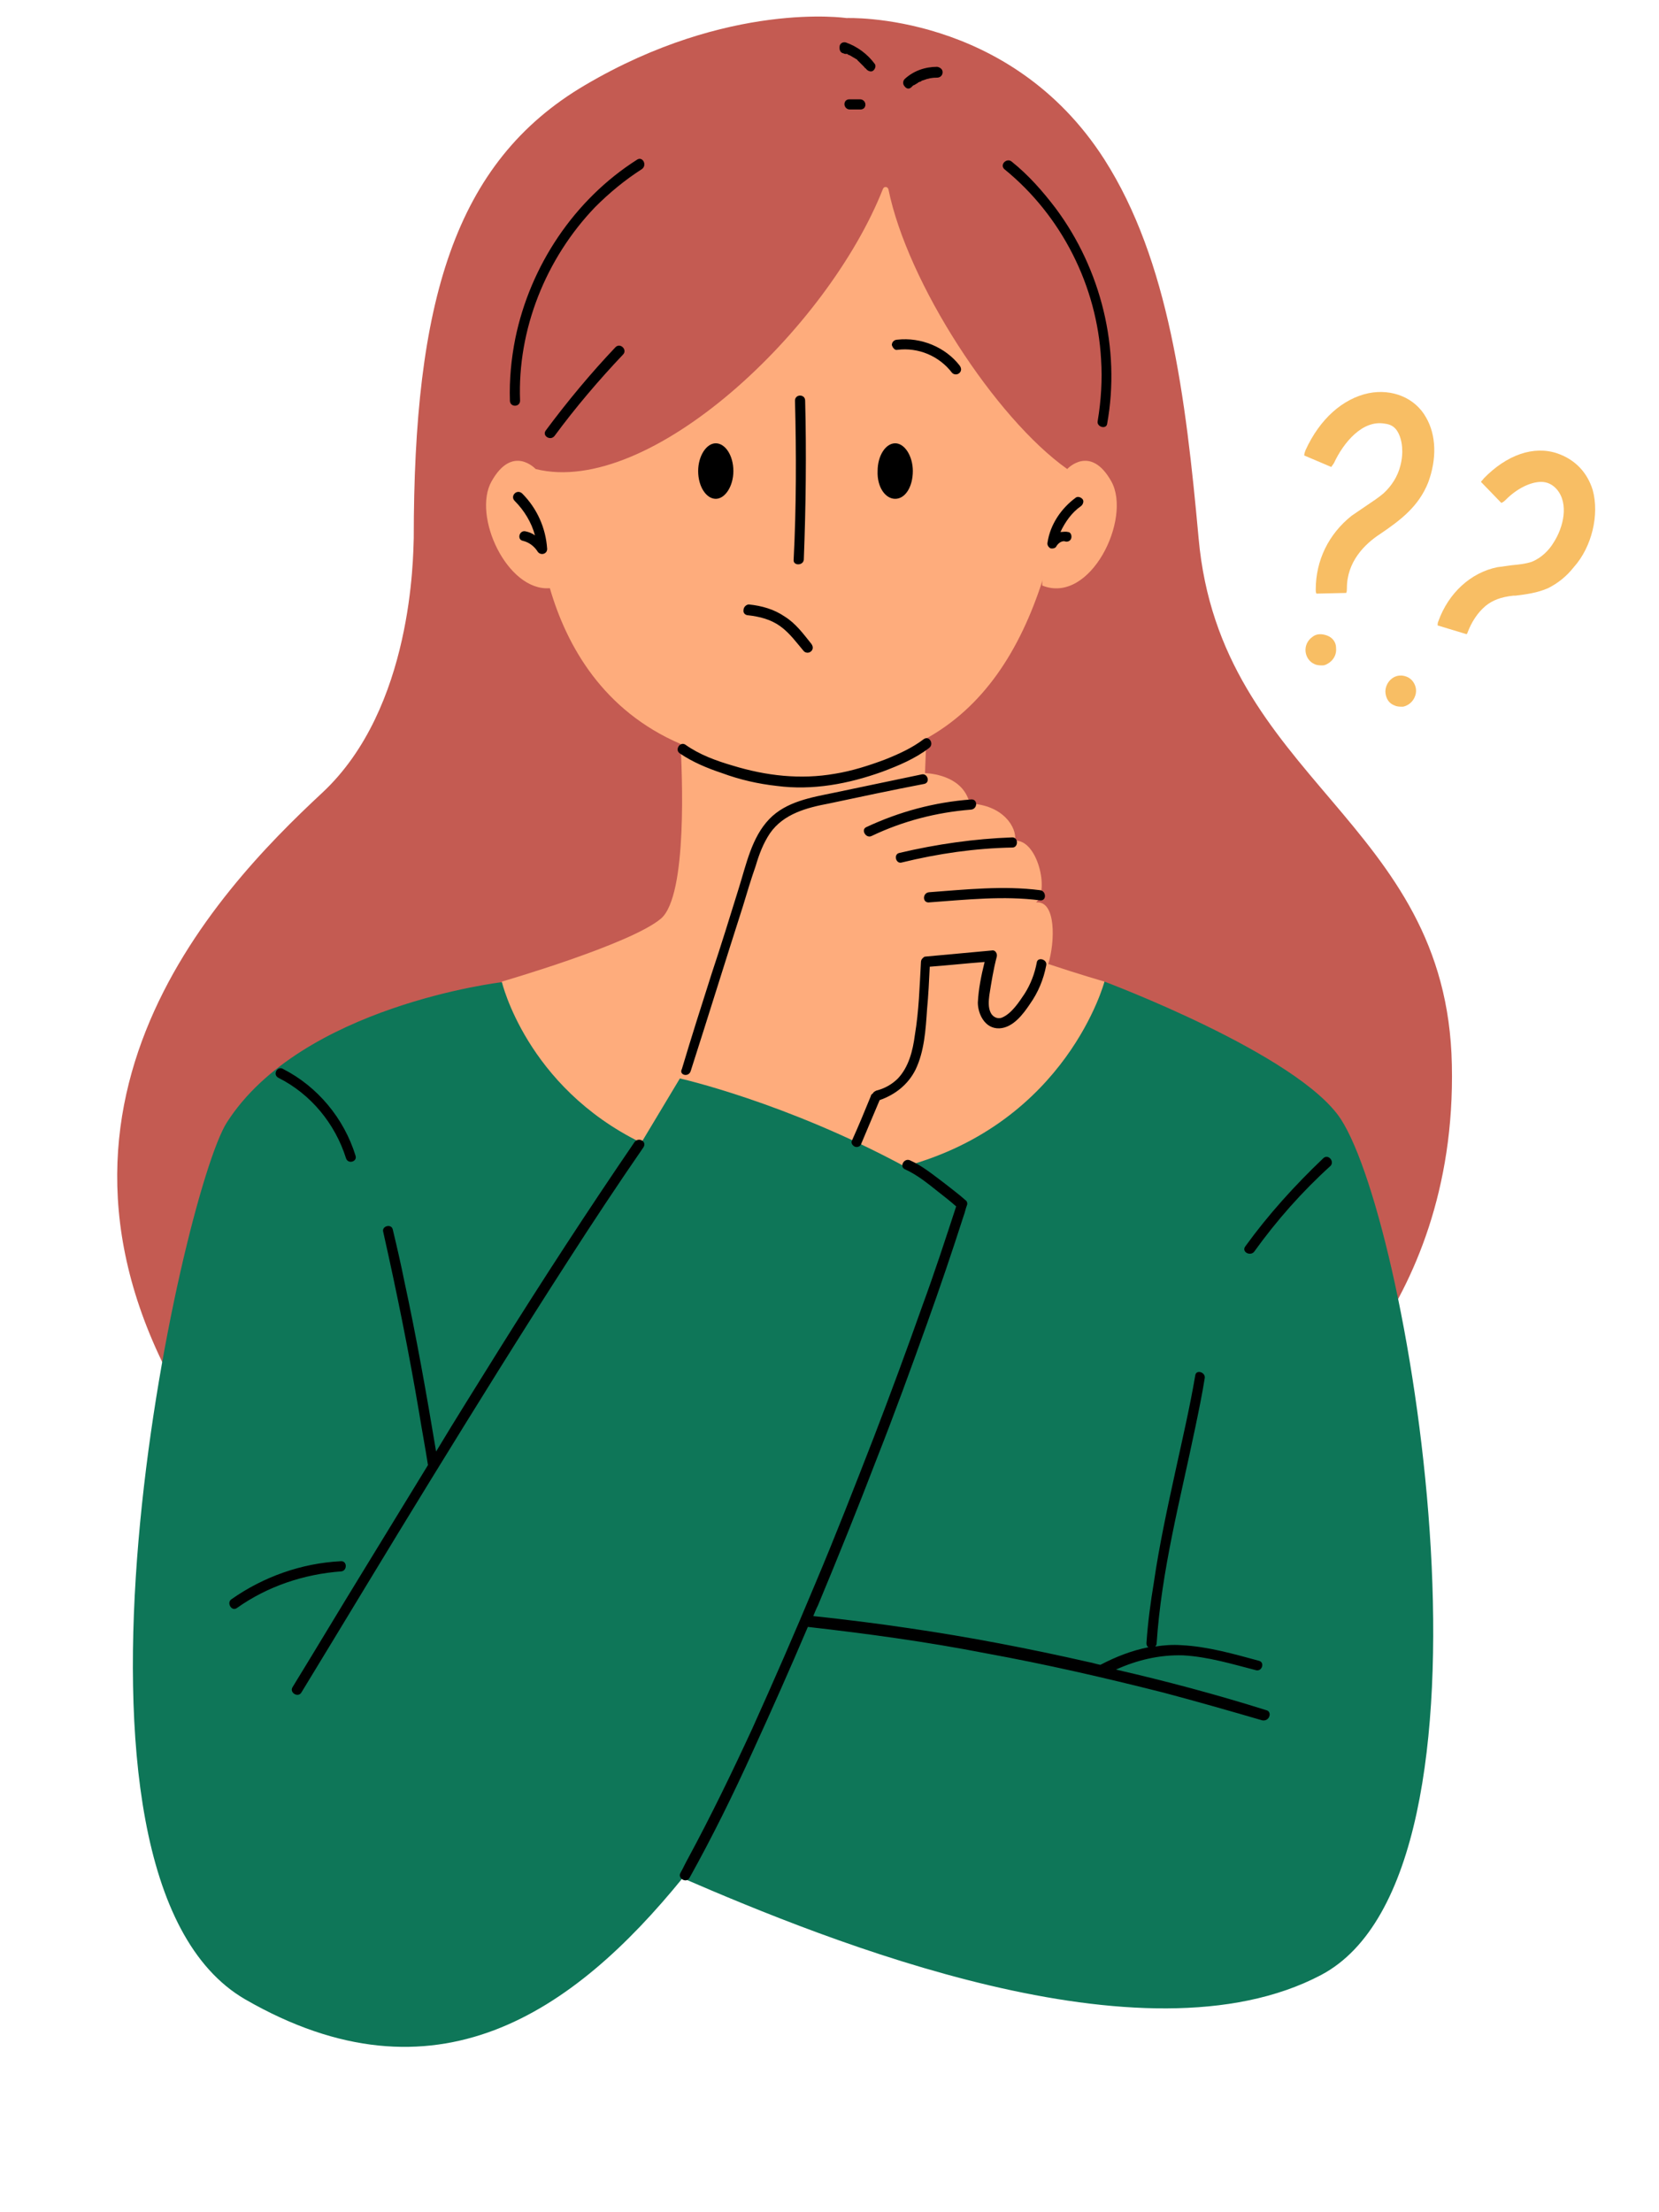 <svg xmlns="http://www.w3.org/2000/svg" xmlns:xlink="http://www.w3.org/1999/xlink" width="1728" zoomAndPan="magnify" viewBox="0 0 1296 1728" height="2304" preserveAspectRatio="xMidYMid meet" version="1.0"><path fill="#c45b52" d="M 1007.219 1116.363 L 628.453 1178.246 C 628.453 1178.246 277.727 1304.656 154.469 1113.191 C 0 873.062 168.223 696.938 251.805 619.188 C 322.691 553.07 322.691 434.066 323.219 420.312 C 323.219 236.781 354.43 126.77 457.059 66.473 C 569.203 0.359 661.25 14.109 661.25 14.109 C 661.25 14.109 788.742 8.82 862.801 124.652 C 913.055 203.461 926.281 309.773 936.332 420.312 C 953.258 609.664 1130.477 640.344 1134.18 831.809 C 1138.41 1026.977 1007.219 1116.363 1007.219 1116.363 Z M 1007.219 1116.363 L 628.453 1178.246 C 628.453 1178.246 277.727 1304.656 154.469 1113.191 C 0 873.062 168.223 696.938 251.805 619.188 C 322.691 553.07 322.691 434.066 323.219 420.312 C 323.219 236.781 354.43 126.77 457.059 66.473 C 569.203 0.359 661.25 14.109 661.25 14.109 C 661.25 14.109 788.742 8.82 862.801 124.652 C 913.055 203.461 926.281 309.773 936.332 420.312 C 953.258 609.664 1130.477 640.344 1134.18 831.809 C 1138.41 1026.977 1007.219 1116.363 1007.219 1116.363 Z M 1007.219 1116.363 " fill-opacity="1" fill-rule="nonzero"/><path fill="#0e7658" d="M 612.055 815.414 C 746.422 852.438 862.801 766.754 862.801 766.754 C 862.801 766.754 1014.094 823.348 1047.422 874.121 C 1102.438 958.746 1184.961 1461.742 1032.082 1542.668 C 892.953 1616.188 646.969 1516.223 533.234 1467.031 C 448.062 1571.758 340.148 1647.391 191.5 1561.707 C 23.805 1464.387 141.773 932.301 177.215 876.766 C 235.406 785.793 391.461 767.281 391.461 767.281 C 391.461 767.281 477.16 778.387 612.055 815.414 Z M 612.055 815.414 C 746.422 852.438 862.801 766.754 862.801 766.754 C 862.801 766.754 1014.094 823.348 1047.422 874.121 C 1102.438 958.746 1184.961 1461.742 1032.082 1542.668 C 892.953 1616.188 646.969 1516.223 533.234 1467.031 C 448.062 1571.758 340.148 1647.391 191.5 1561.707 C 23.805 1464.387 141.773 932.301 177.215 876.766 C 235.406 785.793 391.461 767.281 391.461 767.281 C 391.461 767.281 477.16 778.387 612.055 815.414 Z M 612.055 815.414 " fill-opacity="1" fill-rule="nonzero"/><path fill="#feac7c" d="M 818.895 753 C 842.699 760.934 862.801 766.754 862.801 766.754 C 862.801 766.754 833.707 876.766 706.746 911.145 C 613.641 860.898 531.117 842.387 531.117 842.387 L 500.965 892.633 C 411.035 848.734 391.988 766.754 391.988 766.754 C 391.988 766.754 492.5 737.664 516.305 717.562 C 537.465 699.582 532.703 601.73 531.645 581.105 C 471.34 555.188 442.773 504.941 429.547 459.453 C 396.223 462.098 368.715 402.859 384.055 375.887 C 400.453 346.797 418.441 366.367 418.441 366.367 C 507.312 388.578 646.438 257.41 689.816 147.395 C 690.875 145.281 693.52 145.809 694.051 147.926 C 708.859 220.914 777.633 326.695 833.707 366.367 C 833.707 366.367 851.691 346.797 868.09 375.887 C 884.488 404.977 851.691 472.676 814.133 457.34 C 814.133 455.75 814.133 454.164 814.66 452.578 C 796.676 508.645 768.109 552.543 722.613 577.402 L 723.672 577.402 C 723.672 577.402 723.145 588.508 722.613 603.848 C 731.078 604.375 752.77 607.551 757.527 627.648 C 783.449 628.707 794.559 646.16 792.973 656.738 C 810.43 655.68 819.953 695.879 809.371 704.871 C 825.242 703.281 824.184 736.074 818.895 753 Z M 818.895 753 C 842.699 760.934 862.801 766.754 862.801 766.754 C 862.801 766.754 833.707 876.766 706.746 911.145 C 613.641 860.898 531.117 842.387 531.117 842.387 L 500.965 892.633 C 411.035 848.734 391.988 766.754 391.988 766.754 C 391.988 766.754 492.5 737.664 516.305 717.562 C 537.465 699.582 532.703 601.73 531.645 581.105 C 471.34 555.188 442.773 504.941 429.547 459.453 C 396.223 462.098 368.715 402.859 384.055 375.887 C 400.453 346.797 418.441 366.367 418.441 366.367 C 507.312 388.578 646.438 257.41 689.816 147.395 C 690.875 145.281 693.52 145.809 694.051 147.926 C 708.859 220.914 777.633 326.695 833.707 366.367 C 833.707 366.367 851.691 346.797 868.09 375.887 C 884.488 404.977 851.691 472.676 814.133 457.34 C 814.133 455.75 814.133 454.164 814.66 452.578 C 796.676 508.645 768.109 552.543 722.613 577.402 L 723.672 577.402 C 723.672 577.402 723.145 588.508 722.613 603.848 C 731.078 604.375 752.77 607.551 757.527 627.648 C 783.449 628.707 794.559 646.16 792.973 656.738 C 810.43 655.68 819.953 695.879 809.371 704.871 C 825.242 703.281 824.184 736.074 818.895 753 Z M 818.895 753 " fill-opacity="1" fill-rule="nonzero"/><path fill="#000000" d="M 545.398 367.953 C 545.398 356.316 551.746 346.266 559.152 346.266 C 566.559 346.266 572.906 355.785 572.906 367.953 C 572.906 379.59 566.559 389.637 559.152 389.637 C 551.746 389.637 545.398 380.117 545.398 367.953 Z M 699.34 389.637 C 707.273 389.637 713.094 380.117 713.094 367.953 C 713.094 356.316 706.746 346.266 699.34 346.266 C 691.934 346.266 685.586 355.785 685.586 367.953 C 685.055 380.117 691.402 389.637 699.34 389.637 Z M 627.926 437.238 C 629.512 395.984 630.039 354.199 628.98 312.945 C 628.98 307.656 621.047 307.656 621.047 312.945 C 622.105 354.199 622.105 395.984 619.988 437.238 C 619.461 442 627.395 442 627.926 437.238 Z M 584.547 480.609 C 593.539 481.668 602.004 483.785 609.41 489.074 C 616.816 494.363 622.105 501.766 627.926 508.645 C 629.512 510.23 632.156 510.23 633.742 508.645 C 635.328 507.055 635.328 504.941 633.742 502.824 C 627.395 494.891 621.574 486.957 613.113 481.668 C 604.648 475.852 595.125 473.207 585.074 472.148 C 582.957 472.148 580.844 474.262 580.844 476.379 C 580.312 479.023 582.43 480.609 584.547 480.609 Z M 606.766 613.898 C 634.801 617.598 662.84 612.309 689.289 602.789 C 701.984 598.027 714.68 592.738 725.789 584.277 C 730.02 581.105 725.789 574.227 721.559 577.402 C 712.562 584.277 701.984 589.039 691.402 593.27 C 678.707 598.027 665.484 602.262 652.258 604.375 C 625.277 609.137 598.301 605.961 572.379 598.027 C 559.684 594.328 546.457 589.566 535.348 581.633 C 531.117 578.988 526.887 585.863 531.117 588.508 C 541.168 595.383 552.805 600.145 563.914 603.848 C 578.199 609.137 592.48 612.309 606.766 613.898 Z M 539.582 836.57 C 553.336 793.727 566.559 750.887 580.312 708.043 C 583.488 697.465 586.66 686.887 590.363 676.309 C 593.012 667.316 596.184 658.855 601.473 650.922 C 612.055 635.582 630.57 630.82 647.496 627.648 C 672.359 622.359 697.223 617.07 722.086 612.309 C 726.848 611.254 724.73 603.848 719.969 604.906 C 697.223 609.664 674.477 614.426 651.73 619.188 C 633.742 622.887 614.168 626.062 600.945 639.812 C 587.191 654.094 582.957 675.25 577.141 693.762 C 570.262 715.977 563.387 738.191 555.98 760.406 C 548.043 785.266 540.109 810.125 532.703 834.98 C 530.059 839.742 537.992 841.859 539.582 836.57 Z M 680.824 653.035 C 705.156 641.398 731.609 634.523 758.586 632.41 C 763.879 631.879 763.879 623.945 758.586 624.477 C 730.02 626.59 702.512 633.996 676.594 646.16 C 672.359 648.277 676.594 655.152 680.824 653.035 Z M 790.855 654.094 C 761.23 655.152 731.609 659.383 702.512 666.258 C 697.754 667.316 699.867 675.25 704.629 673.664 C 732.668 666.789 761.762 662.555 790.855 662.027 C 795.617 662.027 795.617 654.094 790.855 654.094 Z M 725.789 696.938 C 720.5 697.465 720.5 705.398 725.789 704.871 C 754.883 702.754 783.98 699.582 812.547 703.281 C 817.836 703.812 817.305 695.879 812.547 695.348 C 783.98 691.648 754.355 694.82 725.789 696.938 Z M 780.805 803.246 C 791.387 802.719 799.32 792.141 804.609 784.207 C 810.957 775.215 815.191 765.164 817.305 754.059 C 818.363 749.297 810.43 747.184 809.898 751.941 C 808.312 760.406 805.141 768.867 800.379 776.273 C 796.145 782.621 790.328 791.609 782.922 794.785 C 779.219 796.371 775.516 794.258 773.93 791.082 C 771.812 786.852 772.34 781.562 772.871 777.332 C 774.457 767.281 776.043 757.23 778.688 747.184 C 779.219 745.066 777.633 741.895 774.984 742.422 C 757.527 744.008 740.602 745.598 723.145 747.184 C 722.086 747.184 721.559 747.711 721.027 748.242 C 721.027 748.242 720.5 748.77 720.5 748.77 C 719.969 749.297 719.441 750.355 719.441 751.414 C 718.383 770.453 717.855 789.496 714.68 808.535 C 713.094 820.703 709.918 833.395 701.457 842.387 C 696.695 847.148 690.875 850.32 684.527 851.906 C 683.469 852.438 682.41 852.965 681.883 854.023 C 681.352 854.551 680.297 855.082 680.297 856.137 C 675.535 867.773 670.773 879.41 665.484 891.047 C 664.426 893.164 666.543 895.277 668.129 895.809 C 670.242 896.336 672.359 895.277 672.891 893.164 C 677.648 882.055 682.41 870.418 687.172 859.312 C 699.34 855.082 709.391 847.148 715.211 835.512 C 722.086 821.23 723.145 804.305 724.203 788.438 C 725.262 777.332 725.789 766.223 726.316 755.117 C 740.602 754.059 754.883 752.473 769.168 751.414 C 766.523 761.992 764.406 772.57 763.879 783.148 C 763.879 791.609 769.168 803.777 780.805 803.246 Z M 217.418 841.859 C 242.812 854.551 261.855 877.824 270.32 904.797 C 271.906 909.559 279.312 907.441 277.727 902.684 C 268.734 873.594 248.102 848.734 221.121 834.98 C 216.891 832.336 212.66 839.215 217.418 841.859 Z M 495.672 892.105 C 459.172 945.523 423.73 1000.004 389.344 1055.012 C 372.945 1081.457 356.547 1107.371 340.676 1133.816 C 333.27 1089.391 325.336 1044.434 315.812 1000.531 C 313.168 987.309 309.996 973.559 306.82 960.336 C 305.762 955.574 297.828 957.691 299.414 962.449 C 309.996 1009.523 319.516 1056.598 327.453 1103.668 C 329.566 1116.895 332.211 1130.645 334.328 1144.395 C 317.402 1171.898 300.473 1199.934 283.543 1227.434 C 265.031 1257.582 247.043 1287.73 228.527 1317.879 C 225.883 1322.109 232.762 1326.344 235.406 1322.109 C 269.262 1266.574 302.59 1211.039 336.445 1156.031 C 371.887 1098.379 407.332 1041.258 443.832 984.664 C 462.875 955.047 482.449 925.426 502.551 896.336 C 505.727 891.574 498.848 887.875 495.672 892.105 Z M 266.086 1219.5 C 235.406 1221.09 205.781 1231.668 180.918 1249.121 C 176.688 1251.766 180.918 1259.172 185.148 1255.996 C 208.957 1239.07 237.52 1229.551 266.617 1227.438 C 271.379 1226.906 271.379 1218.973 266.086 1219.5 Z M 989.23 1335.863 C 950.613 1323.699 910.938 1313.121 871.793 1304.129 C 888.191 1296.723 905.648 1292.492 924.164 1293.02 C 943.738 1294.078 962.781 1299.898 981.297 1304.656 C 986.059 1305.715 988.172 1298.309 983.414 1297.254 C 963.84 1291.961 943.738 1286.145 923.105 1285.086 C 916.23 1284.559 908.824 1285.086 902.477 1286.145 C 903.004 1285.617 903.535 1284.559 903.535 1284.027 C 907.238 1226.906 922.047 1171.371 933.688 1115.305 C 936.332 1102.613 938.977 1089.918 941.094 1076.695 C 942.152 1071.934 934.215 1069.289 933.688 1074.578 C 929.453 1099.438 923.637 1124.297 918.344 1148.629 C 911.996 1177.719 905.648 1206.809 901.418 1235.898 C 898.773 1251.766 896.656 1267.633 895.598 1283.5 C 895.598 1285.086 896.129 1286.145 897.184 1286.672 C 883.961 1289.316 871.793 1294.078 859.625 1300.426 C 856.453 1299.898 853.809 1298.84 850.633 1298.309 C 804.082 1287.73 757.527 1278.738 710.449 1271.863 C 685.586 1268.16 660.191 1264.988 635.328 1262.344 C 636.387 1259.699 637.445 1257.055 639.031 1253.883 C 654.902 1215.801 670.242 1177.719 685.055 1139.105 C 698.809 1104.199 711.508 1069.289 724.203 1033.852 C 734.254 1005.82 743.773 977.789 752.77 949.758 C 753.824 947.113 754.355 943.938 755.414 941.293 C 755.941 940.234 755.414 938.121 754.355 937.59 C 749.066 932.832 743.246 928.602 737.957 924.367 C 729.492 918.023 720.5 910.617 710.977 906.387 C 706.215 904.27 702.512 911.145 706.746 913.262 C 716.266 917.492 724.73 924.367 732.668 930.715 C 737.426 934.418 742.188 938.121 746.949 942.352 C 738.484 968.27 730.02 994.184 720.5 1020.102 C 708.332 1054.48 695.637 1088.859 682.41 1123.238 C 667.598 1161.32 652.785 1199.402 636.918 1236.957 C 621.047 1275.039 604.648 1312.59 587.719 1350.145 C 571.852 1384.523 555.449 1418.375 537.465 1451.695 C 535.348 1455.398 533.762 1459.098 531.645 1462.801 C 529 1467.031 535.879 1471.266 538.523 1467.031 C 556.508 1434.77 572.906 1401.449 588.25 1367.598 C 603.062 1335.332 617.344 1303.07 631.098 1270.805 C 677.648 1276.094 724.203 1282.441 770.227 1291.434 C 816.777 1299.898 862.801 1310.477 908.824 1322.109 C 934.746 1328.988 960.664 1336.391 986.059 1343.797 C 991.875 1344.855 993.992 1336.922 989.23 1335.863 Z M 1033.668 904.797 C 1011.449 925.957 990.82 948.699 972.832 973.559 C 969.66 977.789 976.535 981.492 979.711 977.789 C 997.168 953.457 1017.27 930.715 1039.488 910.617 C 1042.66 906.914 1037.371 901.098 1033.668 904.797 Z M 700.926 273.277 C 717.324 271.16 733.723 278.035 743.773 291.258 C 745.363 292.848 748.008 292.848 749.594 291.258 C 751.18 289.672 751.18 287.559 749.594 285.441 C 738.484 271.16 719.441 263.227 700.926 265.344 C 698.809 265.344 696.695 266.93 696.695 269.574 C 697.223 271.16 698.809 273.805 700.926 273.277 Z M 402.039 391.223 C 409.445 398.629 415.266 408.148 417.91 418.199 C 415.793 416.613 413.148 415.555 410.504 415.023 C 405.742 413.969 403.629 421.371 408.387 422.43 C 413.148 423.488 417.383 426.66 420.027 430.895 C 422.145 434.066 427.434 433.008 427.434 428.777 C 426.375 412.379 419.496 397.043 407.859 385.406 C 403.629 381.703 398.336 387.523 402.039 391.223 Z M 844.285 395.457 C 845.871 394.398 846.93 391.754 845.871 390.168 C 844.812 388.578 842.168 387.523 840.582 388.578 C 828.945 397.043 820.48 409.734 818.363 423.488 C 817.836 425.605 818.895 427.191 820.48 428.25 C 822.066 428.777 824.711 428.25 825.242 426.66 C 826.301 425.074 826.828 424.547 828.414 423.488 C 829.473 422.957 831.059 422.43 832.117 422.957 C 834.234 423.488 836.352 422.43 836.879 420.312 C 837.41 418.199 836.352 415.555 834.234 415.555 C 832.117 415.023 830.531 415.555 828.414 415.555 C 832.117 407.621 837.41 400.215 844.285 395.457 Z M 497.789 124.652 C 448.594 155.859 414.207 207.691 402.57 264.285 C 399.395 280.152 397.809 296.547 398.336 312.945 C 398.336 318.234 406.273 318.234 406.273 312.945 C 404.156 257.41 426.375 201.875 464.992 161.676 C 476.102 150.57 488.27 140.52 501.492 132.059 C 505.727 128.883 502.023 122.008 497.789 124.652 Z M 433.25 340.449 C 449.652 318.234 467.637 297.078 486.68 276.98 C 490.383 273.277 484.566 267.457 480.863 271.16 C 461.289 291.789 443.301 313.473 426.375 336.219 C 423.199 340.449 430.078 344.68 433.25 340.449 Z M 860.156 280.68 C 861.215 296.547 860.156 312.945 857.512 328.812 C 856.453 333.574 864.387 335.688 864.918 330.93 C 875.496 272.219 860.156 210.336 824.711 162.734 C 814.66 149.512 803.551 136.816 790.328 126.238 C 786.625 123.066 780.805 128.355 784.508 132.059 C 829.473 168.551 856.98 223.559 860.156 280.68 Z M 658.605 41.613 C 659.137 41.613 659.664 42.141 660.191 42.141 C 660.191 42.141 660.723 42.141 660.723 42.141 C 660.723 42.141 661.25 42.141 661.25 42.141 C 661.25 42.141 661.781 42.141 661.781 42.141 C 661.781 42.141 662.309 42.141 662.309 42.672 C 662.84 42.672 663.367 43.199 663.895 43.199 C 665.484 44.258 667.598 45.316 669.188 46.371 C 669.188 46.371 669.715 46.371 669.715 46.902 C 670.242 47.43 670.242 47.43 670.773 47.961 C 671.301 48.488 672.359 49.547 672.891 50.074 C 673.418 50.605 674.477 51.664 675.004 52.191 C 675.535 52.719 675.535 53.25 676.062 53.25 C 676.062 53.25 676.594 53.777 676.594 53.777 C 676.062 53.25 676.594 53.777 676.594 53.777 C 677.648 55.363 680.297 56.422 681.883 55.363 C 683.469 54.309 684.527 51.664 683.469 50.074 C 677.648 42.141 669.715 36.324 660.723 33.148 C 658.605 32.621 656.488 33.68 655.961 35.793 C 655.434 38.969 656.488 41.082 658.605 41.613 Z M 712.035 68.059 C 712.562 67.531 712.562 67.531 713.094 67 C 713.094 67 713.621 66.473 714.152 66.473 C 715.211 65.941 715.738 65.414 716.797 64.887 C 717.324 64.355 718.383 63.828 718.91 63.828 C 718.91 63.828 720.5 63.297 719.441 63.297 C 719.969 63.297 720.5 62.77 721.027 62.77 C 725.262 61.184 727.906 60.652 732.137 60.652 C 734.254 60.652 736.371 59.066 736.371 56.422 C 736.371 54.309 734.781 52.719 732.137 52.191 C 722.613 52.191 713.621 55.363 706.746 61.711 C 705.156 63.297 705.156 65.941 706.746 67.531 C 708.332 69.645 710.449 69.645 712.035 68.059 Z M 671.832 77.578 C 669.188 77.578 666.543 77.578 663.367 77.578 C 662.309 77.578 661.25 78.109 660.723 78.637 C 660.191 79.164 659.664 80.223 659.664 81.281 C 659.664 83.398 661.25 85.512 663.895 85.512 C 666.543 85.512 669.188 85.512 672.359 85.512 C 673.418 85.512 674.477 84.984 675.004 84.453 C 675.535 83.926 676.062 82.867 676.062 81.809 C 676.062 79.695 674.477 77.578 671.832 77.578 Z M 671.832 77.578 " fill-opacity="1" fill-rule="nonzero"/><path fill="#f8be64" d="M 1106.141 538.262 C 1106.668 542.492 1104.555 547.254 1100.852 549.898 C 1099.266 550.957 1097.148 552.016 1095.562 552.016 C 1093.445 552.016 1091.328 552.016 1089.211 550.957 C 1084.98 549.371 1082.863 545.668 1082.336 541.434 C 1081.809 537.203 1083.922 532.445 1087.625 529.801 C 1091.328 527.156 1095.562 527.156 1099.266 528.742 C 1102.965 530.328 1105.613 534.031 1106.141 538.262 Z M 1036.84 496.477 C 1032.609 494.891 1028.379 494.891 1025.203 497.535 C 1021.5 500.18 1019.383 504.41 1019.914 509.172 C 1020.441 513.402 1023.086 517.105 1026.789 518.691 C 1028.906 519.75 1031.023 519.75 1033.137 519.75 C 1035.254 519.75 1036.84 518.691 1038.43 517.633 C 1042.133 514.988 1044.246 510.758 1043.719 506 C 1043.719 501.766 1041.074 498.066 1036.84 496.477 Z M 1244.211 382.762 C 1239.977 369.012 1230.457 358.961 1216.703 354.199 C 1198.188 347.852 1177.027 355.258 1159.039 373.77 C 1158.512 374.828 1157.453 375.355 1156.926 376.414 L 1172.793 392.812 C 1174.383 392.281 1175.441 391.223 1176.496 390.168 C 1184.961 381.703 1195.543 376.414 1204.004 376.414 C 1208.766 376.414 1213 378.531 1216.172 382.234 C 1225.695 393.34 1221.465 411.852 1213.527 424.016 C 1210.355 429.305 1204.535 435.652 1196.602 438.828 C 1191.84 440.414 1187.078 440.941 1181.258 441.473 C 1177.555 442 1173.852 442.527 1169.621 443.059 C 1148.988 447.289 1131.531 463.156 1123.598 485.371 C 1123.07 486.43 1123.07 487.488 1123.07 488.543 L 1145.816 495.422 C 1145.816 494.891 1146.344 494.891 1146.344 494.363 C 1149.52 485.898 1154.281 478.496 1160.629 473.207 C 1165.918 468.973 1172.266 466.328 1182.316 465.273 L 1183.902 465.273 C 1192.367 464.215 1200.832 463.156 1209.297 459.453 C 1216.703 455.75 1223.578 450.461 1229.398 443.059 C 1243.68 427.191 1249.5 401.801 1244.211 382.762 Z M 1114.074 326.168 C 1105.613 310.828 1087.625 303.426 1069.109 307.129 C 1049.008 311.359 1031.023 327.227 1019.914 351.555 C 1019.383 353.141 1018.855 354.199 1018.855 355.785 L 1040.016 364.777 C 1040.543 363.723 1041.602 362.664 1042.133 361.605 C 1049.539 345.738 1064.348 327.754 1081.809 330.93 C 1086.566 331.457 1089.742 333.574 1091.859 337.273 C 1095.562 343.621 1096.617 353.672 1093.973 363.723 C 1091.859 372.184 1087.098 379.59 1080.75 385.406 C 1077.047 388.578 1072.285 391.754 1067.523 394.926 C 1063.82 397.57 1059.59 400.215 1055.887 402.859 C 1037.898 417.141 1027.848 437.77 1027.848 460.512 C 1027.848 461.57 1027.848 462.629 1028.379 463.684 L 1051.652 463.156 C 1052.184 462.098 1052.184 460.512 1052.184 459.453 C 1052.184 438.828 1065.938 425.074 1078.105 417.141 C 1094.504 406.035 1108.258 395.457 1115.664 376.945 C 1122.539 358.43 1122.012 339.918 1114.074 326.168 Z M 1114.074 326.168 " fill-opacity="1" fill-rule="nonzero"/></svg>